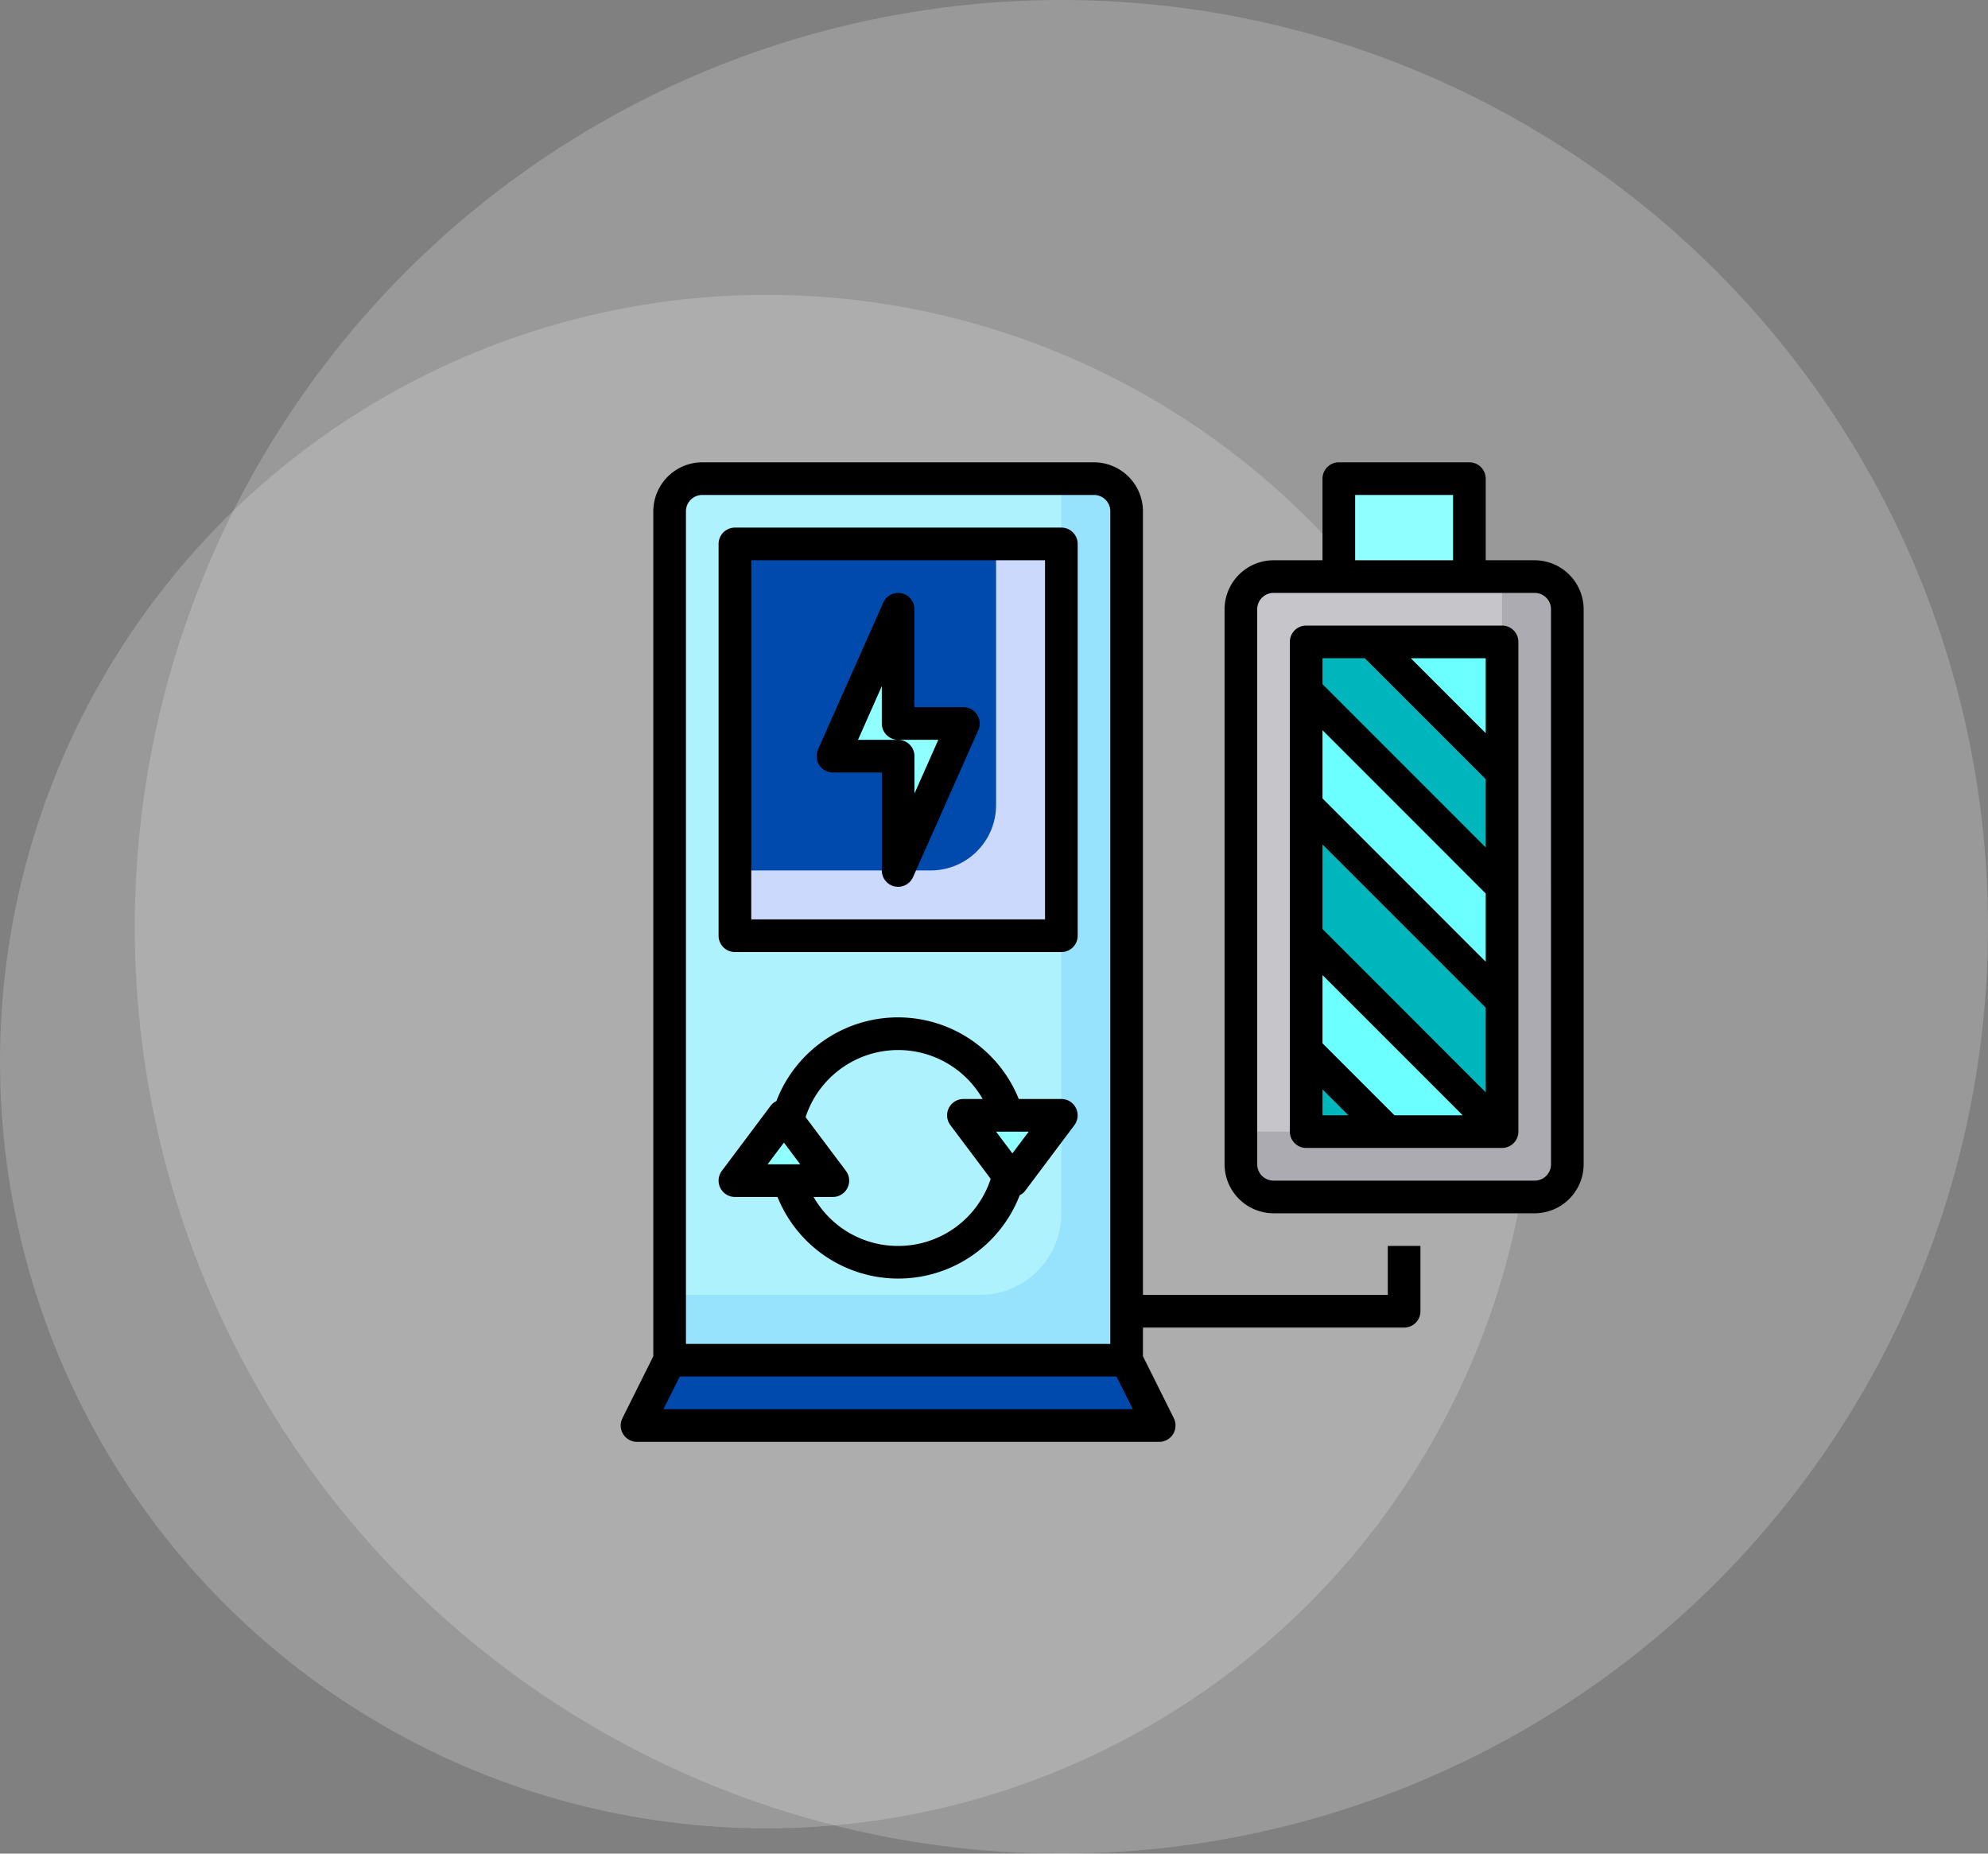 <svg xmlns="http://www.w3.org/2000/svg" width="236" height="220" viewBox="0 0 236 220">
  <rect x="0" y="0" width="236" height="220" fill="#808080" stroke="none"/>
  <defs>
    <style>
      .cls-1 {
        fill: rgba(255,255,255,0.2);
      }

      .cls-2 {
        fill: none;
      }

      .cls-3 {
        fill: #aef2fd;
      }

      .cls-4 {
        fill: #97e3fd;
      }

      .cls-5 {
        fill: #004aad;
      }

      .cls-6 {
        fill: #cad9fc;
      }

      .cls-7 {
        fill: #c6c5ca;
      }

      .cls-8 {
        fill: #acabb1;
      }

      .cls-9 {
        fill: #00b6bd;
      }

      .cls-10 {
        fill: #6bffff;
      }

      .cls-11 {
        fill: #8fffff;
      }
    </style>
  </defs>
  <g id="Group_14" data-name="Group 14" transform="translate(-292 -1152)">
    <circle id="Ellipse_1" data-name="Ellipse 1" class="cls-1" cx="91" cy="91" r="91" transform="translate(292 1187)"/>
    <circle id="Ellipse_2" data-name="Ellipse 2" class="cls-1" cx="110" cy="110" r="110" transform="translate(308 1152)"/>
    <g id="Group_9" data-name="Group 9" transform="translate(-1 -15)">
      <rect id="Rectangle_4" data-name="Rectangle 4" class="cls-2" width="155" height="155" transform="translate(342 1200)"/>
      <g id="EV_Battery" data-name="EV Battery" transform="translate(363.683 1219.871)">
        <path id="Path_26" data-name="Path 26" class="cls-3" d="M60.253,6.875V107.632H6V6.875A3.887,3.887,0,0,1,9.875,3h46.5a3.887,3.887,0,0,1,3.875,3.875Z" transform="translate(2.81 0.938)"/>
        <path id="Path_27" data-name="Path 27" class="cls-4" d="M60.253,6.875V107.632H6v-7.75H42.815A9.688,9.688,0,0,0,52.5,90.193V3h3.875a3.887,3.887,0,0,1,3.875,3.875Z" transform="translate(2.81 0.938)"/>
        <path id="Path_28" data-name="Path 28" class="cls-5" d="M10,7H48.752V53.5H10Z" transform="translate(6.561 4.688)"/>
        <path id="Path_29" data-name="Path 29" class="cls-6" d="M48.752,7V53.5H10v-7.75H33.251A7.75,7.75,0,0,0,41,38V7Z" transform="translate(6.561 4.688)"/>
        <rect id="Rectangle_5" data-name="Rectangle 5" class="cls-7" width="38.845" height="73.557" rx="2" transform="translate(76.278 15.499)"/>
        <path id="Path_30" data-name="Path 30" class="cls-8" d="M79.752,12.875V78.754a3.887,3.887,0,0,1-3.875,3.875h-31A3.887,3.887,0,0,1,41,78.754V74.879H68.127A3.887,3.887,0,0,0,72,71V9h3.875a3.887,3.887,0,0,1,3.875,3.875Z" transform="translate(35.627 6.563)"/>
        <path id="Path_31" data-name="Path 31" class="cls-9" d="M68.251,46.251v15.5L45,38.5V23Z" transform="translate(39.377 19.69)"/>
        <path id="Path_32" data-name="Path 32" class="cls-10" d="M68.251,39.251V52.815L45,29.563V16Z" transform="translate(39.377 13.127)"/>
        <path id="Path_33" data-name="Path 33" class="cls-9" d="M68.251,28.5V42.064L45,18.813V13h7.75Z" transform="translate(39.377 10.314)"/>
        <path id="Path_34" data-name="Path 34" class="cls-10" d="M64.5,13V28.5L49,13Z" transform="translate(43.128 10.314)"/>
        <path id="Path_35" data-name="Path 35" class="cls-10" d="M68.251,54.251H54.688L45,44.563V31Z" transform="translate(39.377 27.191)"/>
        <path id="Path_36" data-name="Path 36" class="cls-11" d="M47,3H62.5V14.626H47Z" transform="translate(41.253 0.938)"/>
        <path id="Path_37" data-name="Path 37" class="cls-9" d="M54.688,47.688H45V38Z" transform="translate(39.377 33.754)"/>
        <path id="Path_38" data-name="Path 38" class="cls-5" d="M62.129,57,66,64.75H4L7.875,57Z" transform="translate(0.935 51.569)"/>
        <g id="Group_13" data-name="Group 13" transform="translate(16.561 19.439)">
          <path id="Path_39" data-name="Path 39" class="cls-11" d="M35.626,42l-5.813,7.75-.426-.562L24,42H35.626Z" transform="translate(3.127 18.066)"/>
          <path id="Path_40" data-name="Path 40" class="cls-11" d="M31.5,24.563,23.75,42V28.439H16L23.75,11V24.563Z" transform="translate(-4.374 -11)"/>
          <path id="Path_41" data-name="Path 41" class="cls-11" d="M16.239,42.562l5.387,7.189H10L15.813,42Z" transform="translate(-10 18.066)"/>
        </g>
        <path id="Path_42" data-name="Path 42" d="M68.663,115.448,65,108.1V7.813A5.83,5.83,0,0,0,59.188,2h-46.5A5.83,5.83,0,0,0,6.872,7.813V108.1L3.21,115.448a1.938,1.938,0,0,0,1.724,2.81h62a1.938,1.938,0,0,0,1.724-2.81ZM10.748,7.813a1.938,1.938,0,0,1,1.938-1.938h46.5a1.938,1.938,0,0,1,1.938,1.938v98.819H10.748ZM8.074,114.382l1.938-3.875H61.862l1.938,3.875Z" transform="translate(0 0)"/>
        <path id="Path_43" data-name="Path 43" d="M51.415,46.754a1.914,1.914,0,0,0-1.724-1.066H44.633a15.453,15.453,0,0,0-28.774.252,1.721,1.721,0,0,0-.659.523l-5.813,7.75a1.938,1.938,0,0,0,1.55,3.1h5.057A15.451,15.451,0,0,0,44.749,57.1a1.709,1.709,0,0,0,.678-.562l5.813-7.75A1.938,1.938,0,0,0,51.415,46.754Zm-36.6,6.685,1.938-2.577,1.938,2.577Zm15.5,9.688a11.5,11.5,0,0,1-10.037-5.813h2.286a1.938,1.938,0,0,0,1.55-3.1l-4.786-6.375a11.566,11.566,0,0,1,21.023-2.151H38.064a1.938,1.938,0,0,0-1.55,3.1L41.3,55.164A11.531,11.531,0,0,1,30.314,63.127ZM43.877,52.141,41.94,49.564h3.875Z" transform="translate(5.623 31.879)"/>
        <path id="Path_44" data-name="Path 44" d="M49.69,6H10.938A1.938,1.938,0,0,0,9,7.938v46.5a1.938,1.938,0,0,0,1.938,1.938H49.69a1.938,1.938,0,0,0,1.938-1.938V7.938A1.938,1.938,0,0,0,49.69,6ZM47.752,52.5H12.875V9.875H47.752Z" transform="translate(5.623 3.75)"/>
        <path id="Path_45" data-name="Path 45" d="M34.064,24.458a1.938,1.938,0,0,0-1.628-.891H26.624V11.941a1.934,1.934,0,0,0-3.7-.794l-7.75,17.439a1.938,1.938,0,0,0,1.763,2.732h5.813V42.943a1.938,1.938,0,0,0,1.531,1.9,2.892,2.892,0,0,0,.407.039,1.938,1.938,0,0,0,1.763-1.143L34.2,26.3A1.938,1.938,0,0,0,34.064,24.458Zm-7.44,9.359V29.379a1.938,1.938,0,0,0-1.938-1.938H19.92l2.829-6.375V25.5a1.938,1.938,0,0,0,1.938,1.938h4.767Z" transform="translate(11.251 7.498)"/>
        <path id="Path_46" data-name="Path 46" d="M76.815,13.626H71V3.938A1.938,1.938,0,0,0,69.064,2h-15.5a1.938,1.938,0,0,0-1.938,1.938v9.688H45.813A5.83,5.83,0,0,0,40,19.439V85.318a5.83,5.83,0,0,0,5.813,5.813h31a5.83,5.83,0,0,0,5.813-5.813V19.439A5.83,5.83,0,0,0,76.815,13.626ZM55.5,5.875H67.127v7.75H55.5ZM78.752,85.318a1.938,1.938,0,0,1-1.938,1.938h-31a1.938,1.938,0,0,1-1.938-1.938V19.439A1.938,1.938,0,0,1,45.813,17.5h31a1.938,1.938,0,0,1,1.938,1.938Z" transform="translate(34.689 0)"/>
        <path id="Path_47" data-name="Path 47" d="M69.189,12H45.938A1.938,1.938,0,0,0,44,13.938V72.066A1.938,1.938,0,0,0,45.938,74H69.189a1.938,1.938,0,0,0,1.938-1.938V13.938A1.938,1.938,0,0,0,69.189,12ZM47.875,70.129V67.048l3.081,3.081Zm8.545,0-8.545-8.545v-8.1L64.519,70.129ZM67.251,67.4,47.875,48.02V37.984L67.251,57.36Zm0-15.5L47.875,32.519v-8.1L67.251,43.8Zm0-13.563L47.875,18.956V15.875h5.018L67.251,30.233Zm0-13.563-8.894-8.894h8.894Z" transform="translate(38.44 9.376)"/>
        <path id="Path_49" data-name="Path 49" d="M55.836,55.813H26v3.875H57.773a1.938,1.938,0,0,0,1.938-1.938V50H55.836Z" transform="translate(38.23 45.006)"/>
      </g>
    </g>
  </g>
</svg>
